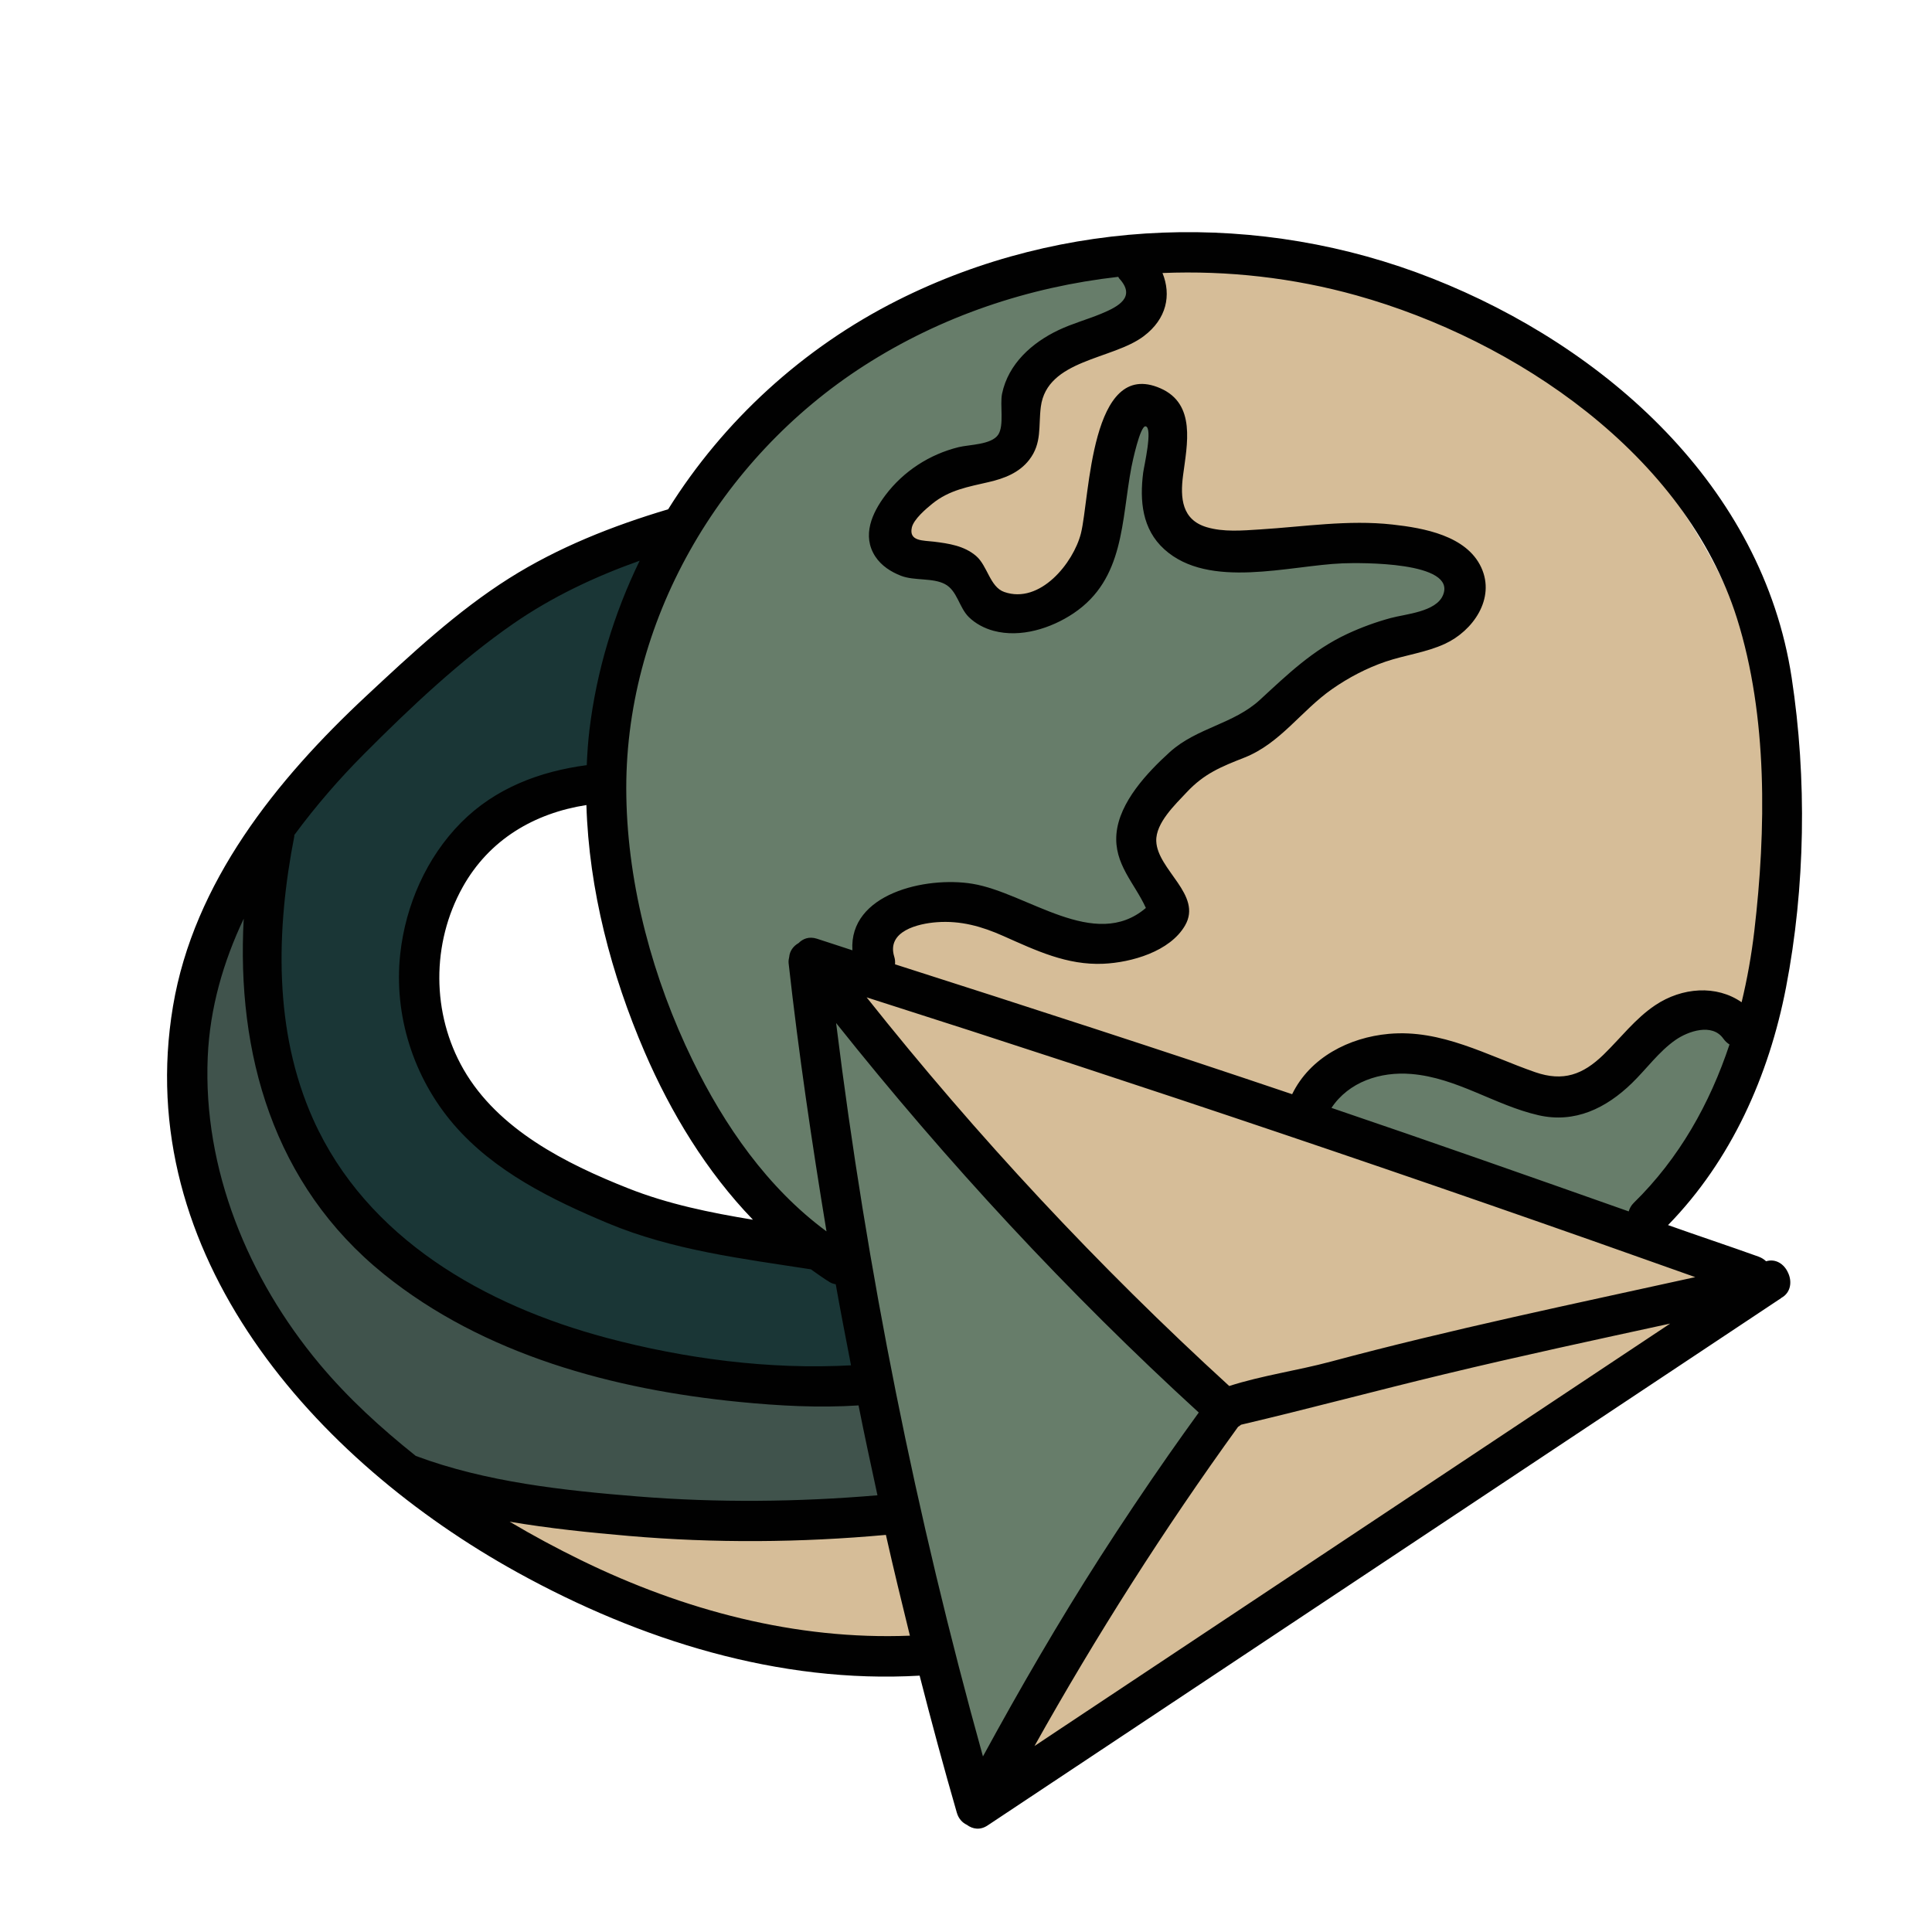 <svg xmlns="http://www.w3.org/2000/svg" x="0px" y="0px" width="100" height="100" viewBox="0 0 48 48">
<path fill="#40534C" d="M22.452,37.689l-0.783-3.248c0,0-8.616-0.238-11.504-3.091S5.851,24.226,6.72,21.24 c0,0-2.758,2.873-2.046,6.086s2.771,10.363,9.617,10.1L22.452,37.689z"></path><path fill="#d6bd98" d="M11.777,37.426c0,0,6.712,4.644,11.231,3.327l-0.699-3.136L11.777,37.426z"></path><path fill="#1A3636" d="M16.468,13.585c0,0-4.862,1.135-7.667,4.684S6.56,25.068,6.56,25.068s0.654,9.846,15.11,9.175 l-1.036-3.185c0,0-5.553-0.286-7.803-2.632s-3.638-5.601,0.096-8.282l2.154-0.479L16.468,13.585z"></path><path fill="#d6bd98" d="M44.234,20.661c0,7.957-6.558,15.053-14.589,14.407c-7.792-0.627-14.589-6.45-14.589-14.407 S21.588,6.254,29.645,6.254S44.234,12.704,44.234,20.661z"></path><path fill="#677D6A" d="M32.478,27.836c0,0-0.079-1.972,3.477-1.489s1.794,1.69,4.781-0.366c2.988-2.056,2.956,0,2.956,0 l-3.064,4.423L32.478,27.836z"></path><path fill="#677D6A" d="M20.872,31.057c0,0-5.511-2.032-5.7-12.218s12.69-12.585,12.69-12.585s1.604,1.658-0.766,2.089 c-2.37,0.431-1.987,2.848-1.987,2.848l-2.777,1.364l-0.161,0.91l1.643,0.649l1.271,0.93l1.744-0.605l1.176-4.374l0.917,0.294 l0.255,2.482l1.652,0.718h4.715l0.981,1.173l-0.766,0.957l-3.112,0.886l-1.46,1.532l-2.324,1.52l-0.5,1.401l0.55,1.305 l-0.191,0.993L26.4,23.158c0,0-2.029-0.65-2.15-0.677c-0.12-0.026-1.872,0.294-1.967,0.389c-0.096,0.096-1.652,2.217-1.652,2.217 L20.872,31.057z"></path><polygon fill="#677D6A" points="20.31,24.356 24,44.899 30.489,34.967"></polygon><polygon fill="#d6bd98" points="24.564,44.39 30.689,34.921 43.851,32.032"></polygon><polygon fill="#d6bd98" points="20.31,23.805 30.482,35.068 43.404,31.702"></polygon><path fill="#010101" d="M43.878,31.336c-0.05-0.048-0.112-0.088-0.189-0.116c-0.747-0.268-1.5-0.517-2.247-0.783 c1.571-1.608,2.507-3.711,2.931-5.904c0.481-2.491,0.523-5.191,0.14-7.699c-0.725-4.752-4.62-8.215-8.924-9.915 c-4.275-1.689-9.17-1.529-13.285,0.54c-2.352,1.182-4.332,2.998-5.704,5.194c-1.379,0.411-2.733,0.946-3.953,1.716 c-1.29,0.815-2.444,1.892-3.556,2.93C6.869,19.372,4.815,21.92,4.298,25c-1.034,6.163,3.525,11.289,8.562,14.069 c3.042,1.679,6.487,2.764,9.988,2.562c0.291,1.138,0.597,2.272,0.923,3.401c0.044,0.154,0.138,0.252,0.25,0.305 c0.141,0.106,0.329,0.14,0.515,0.016c2.214-1.471,4.427-2.942,6.641-4.413c3.548-2.357,7.095-4.715,10.643-7.072 c0.809-0.538,1.619-1.076,2.428-1.614c0.003-0.002,0.004-0.005,0.008-0.008c0.239-0.13,0.274-0.411,0.164-0.633 C44.325,31.405,44.117,31.263,43.878,31.336z M40.591,29.884c-0.068,0.067-0.104,0.139-0.126,0.213 c-2.458-0.868-4.917-1.734-7.385-2.572c0.429-0.645,1.21-0.907,1.985-0.842c1.134,0.094,2.072,0.775,3.156,1.024 c0.905,0.208,1.682-0.173,2.324-0.797c0.361-0.35,0.667-0.782,1.082-1.072c0.314-0.219,0.913-0.426,1.189-0.033 c0.045,0.063,0.097,0.11,0.153,0.145C42.481,27.418,41.718,28.782,40.591,29.884z M28.882,6.783 c1.617-0.066,3.249,0.117,4.823,0.557c3.947,1.104,8.165,3.947,9.45,8.024c0.767,2.433,0.725,5.259,0.43,7.771 c-0.07,0.593-0.175,1.185-0.315,1.766c-0.624-0.435-1.48-0.373-2.146,0.073c-0.499,0.334-0.859,0.815-1.285,1.229 c-0.513,0.498-1.002,0.676-1.698,0.435c-1.193-0.414-2.328-1.071-3.638-0.952c-0.985,0.089-1.956,0.586-2.4,1.499 c-3.278-1.107-6.571-2.173-9.866-3.227c0.004-0.058,0.002-0.12-0.019-0.187c-0.198-0.637,0.591-0.825,1.056-0.859 c0.596-0.044,1.119,0.104,1.657,0.344c0.806,0.358,1.578,0.729,2.484,0.688c0.691-0.031,1.653-0.302,2.028-0.952 c0.439-0.76-0.69-1.38-0.716-2.095c-0.016-0.452,0.474-0.911,0.757-1.214c0.434-0.464,0.854-0.633,1.431-0.86 c0.894-0.352,1.414-1.169,2.182-1.704c0.409-0.285,0.856-0.52,1.328-0.681c0.487-0.165,1.005-0.226,1.475-0.443 c0.695-0.321,1.258-1.122,0.902-1.895c-0.366-0.794-1.432-0.982-2.206-1.068c-1.101-0.123-2.2,0.054-3.298,0.122 c-0.431,0.027-0.899,0.069-1.32-0.057c-0.616-0.185-0.659-0.724-0.585-1.288c0.1-0.766,0.328-1.772-0.563-2.162 c-1.745-0.764-1.753,2.727-1.975,3.606c-0.185,0.729-1.014,1.767-1.906,1.454c-0.355-0.125-0.415-0.652-0.699-0.895 c-0.296-0.253-0.677-0.309-1.051-0.355c-0.26-0.032-0.622-0.004-0.545-0.35c0.046-0.207,0.356-0.469,0.512-0.595 c0.42-0.34,0.894-0.418,1.402-0.536c0.385-0.089,0.754-0.231,1.002-0.551c0.322-0.416,0.227-0.833,0.289-1.318 c0.153-1.181,1.783-1.168,2.558-1.756C28.987,7.921,29.104,7.333,28.882,6.783z M21.47,9.084c1.915-1.23,4.084-1.954,6.312-2.206 c0.01,0.013,0.013,0.027,0.024,0.04c0.426,0.462-0.019,0.699-0.446,0.876c-0.35,0.145-0.718,0.244-1.061,0.407 c-0.66,0.313-1.249,0.839-1.403,1.581c-0.057,0.273,0.056,0.787-0.095,1.016c-0.168,0.254-0.72,0.246-0.983,0.311 c-0.723,0.178-1.37,0.597-1.819,1.192c-0.333,0.441-0.591,1.009-0.251,1.527c0.15,0.228,0.387,0.38,0.637,0.477 c0.334,0.129,0.79,0.045,1.094,0.208c0.307,0.164,0.347,0.579,0.592,0.819c0.166,0.163,0.389,0.28,0.614,0.34 c0.67,0.181,1.429-0.06,1.989-0.436c1.266-0.851,1.182-2.297,1.436-3.631c0.021-0.111,0.217-1.037,0.353-1.013 c0.184,0.033-0.041,0.998-0.061,1.15c-0.089,0.699-0.028,1.405,0.526,1.906c1.111,1.004,3.107,0.4,4.431,0.348 c0.42-0.016,2.84-0.049,2.492,0.79c-0.173,0.418-0.929,0.468-1.3,0.569c-0.369,0.1-0.729,0.232-1.076,0.393 c-0.859,0.4-1.484,1.005-2.17,1.637c-0.662,0.61-1.571,0.692-2.245,1.303c-0.555,0.504-1.253,1.243-1.322,2.028 c-0.066,0.752,0.452,1.226,0.731,1.842c-1.273,1.086-2.949-0.378-4.31-0.601c-1.163-0.191-3.069,0.249-2.981,1.653 c-0.295-0.094-0.587-0.195-0.882-0.288c-0.195-0.062-0.348,0-0.456,0.109c-0.133,0.075-0.22,0.2-0.232,0.342 c-0.011,0.049-0.021,0.098-0.015,0.158c0.248,2.23,0.576,4.449,0.941,6.662c-1.464-1.079-2.537-2.627-3.328-4.252 c-0.98-2.013-1.607-4.312-1.645-6.555C15.484,15.475,17.875,11.392,21.47,9.084z M14.569,20.001 c0.063,2.109,0.62,4.218,1.447,6.136c0.652,1.512,1.539,2.973,2.691,4.167c-1.059-0.174-2.112-0.388-3.106-0.783 c-1.545-0.612-3.225-1.458-4.084-2.951c-0.798-1.387-0.8-3.134-0.023-4.528C12.156,20.855,13.277,20.203,14.569,20.001z M9.057,18.72c1.137-1.14,2.369-2.306,3.695-3.224c0.971-0.672,2.034-1.172,3.14-1.565c-0.637,1.312-1.07,2.729-1.248,4.209 c-0.035,0.289-0.053,0.579-0.067,0.87c-1.167,0.154-2.273,0.571-3.121,1.426c-0.86,0.867-1.38,2.054-1.512,3.26 c-0.167,1.524,0.327,3.073,1.323,4.234c1.006,1.173,2.442,1.877,3.842,2.463c1.598,0.668,3.337,0.88,5.037,1.143 c0.157,0.109,0.31,0.223,0.474,0.322c0.049,0.03,0.096,0.039,0.144,0.051c0.118,0.672,0.251,1.342,0.379,2.012 c-2.026,0.112-4.131-0.165-6.078-0.684c-3.021-0.806-5.956-2.466-7.285-5.429c-0.987-2.201-0.921-4.716-0.467-7.037 c0.002-0.009-0.001-0.017,0-0.026C7.843,20.026,8.431,19.347,9.057,18.72z M7.934,33.883c-1.767-2.116-2.894-4.837-2.773-7.622 c0.053-1.222,0.388-2.366,0.894-3.436c-0.182,3.336,0.726,6.608,3.486,8.834c2.484,2.003,5.706,2.865,8.832,3.172 c0.977,0.096,1.975,0.151,2.957,0.086c0.148,0.746,0.309,1.49,0.47,2.233c-1.977,0.168-3.964,0.188-5.943,0.03 c-1.843-0.148-3.783-0.356-5.527-1.008C9.464,35.481,8.645,34.734,7.934,33.883z M14.441,38.765 c-0.604-0.295-1.198-0.614-1.779-0.959c0.987,0.168,1.988,0.27,2.963,0.354c2.125,0.183,4.261,0.167,6.385-0.026 c0.188,0.837,0.391,1.671,0.596,2.504C19.771,40.751,16.983,40.006,14.441,38.765z M24.421,43.638 c-1.664-5.975-2.887-12.066-3.648-18.221c2.75,3.454,5.751,6.696,9.01,9.677c-0.253,0.349-0.503,0.7-0.75,1.053 c-0.583,0.835-1.149,1.68-1.699,2.536C26.299,40.297,25.338,41.955,24.421,43.638z M37.101,35.804 c-3.548,2.357-7.095,4.715-10.643,7.072c-0.252,0.168-0.504,0.335-0.756,0.503c1.532-2.738,3.217-5.386,5.057-7.929 c0.025-0.018,0.052-0.032,0.074-0.053c1.696-0.399,3.377-0.852,5.071-1.259c1.857-0.447,3.724-0.848,5.591-1.254 C40.03,33.858,38.565,34.831,37.101,35.804z M33.067,33.828c-0.826,0.222-1.713,0.345-2.527,0.607 c-3.255-2.973-6.266-6.205-9.009-9.656c6.901,2.201,13.764,4.518,20.587,6.951C39.093,32.397,36.06,33.025,33.067,33.828z"></path>
</svg>